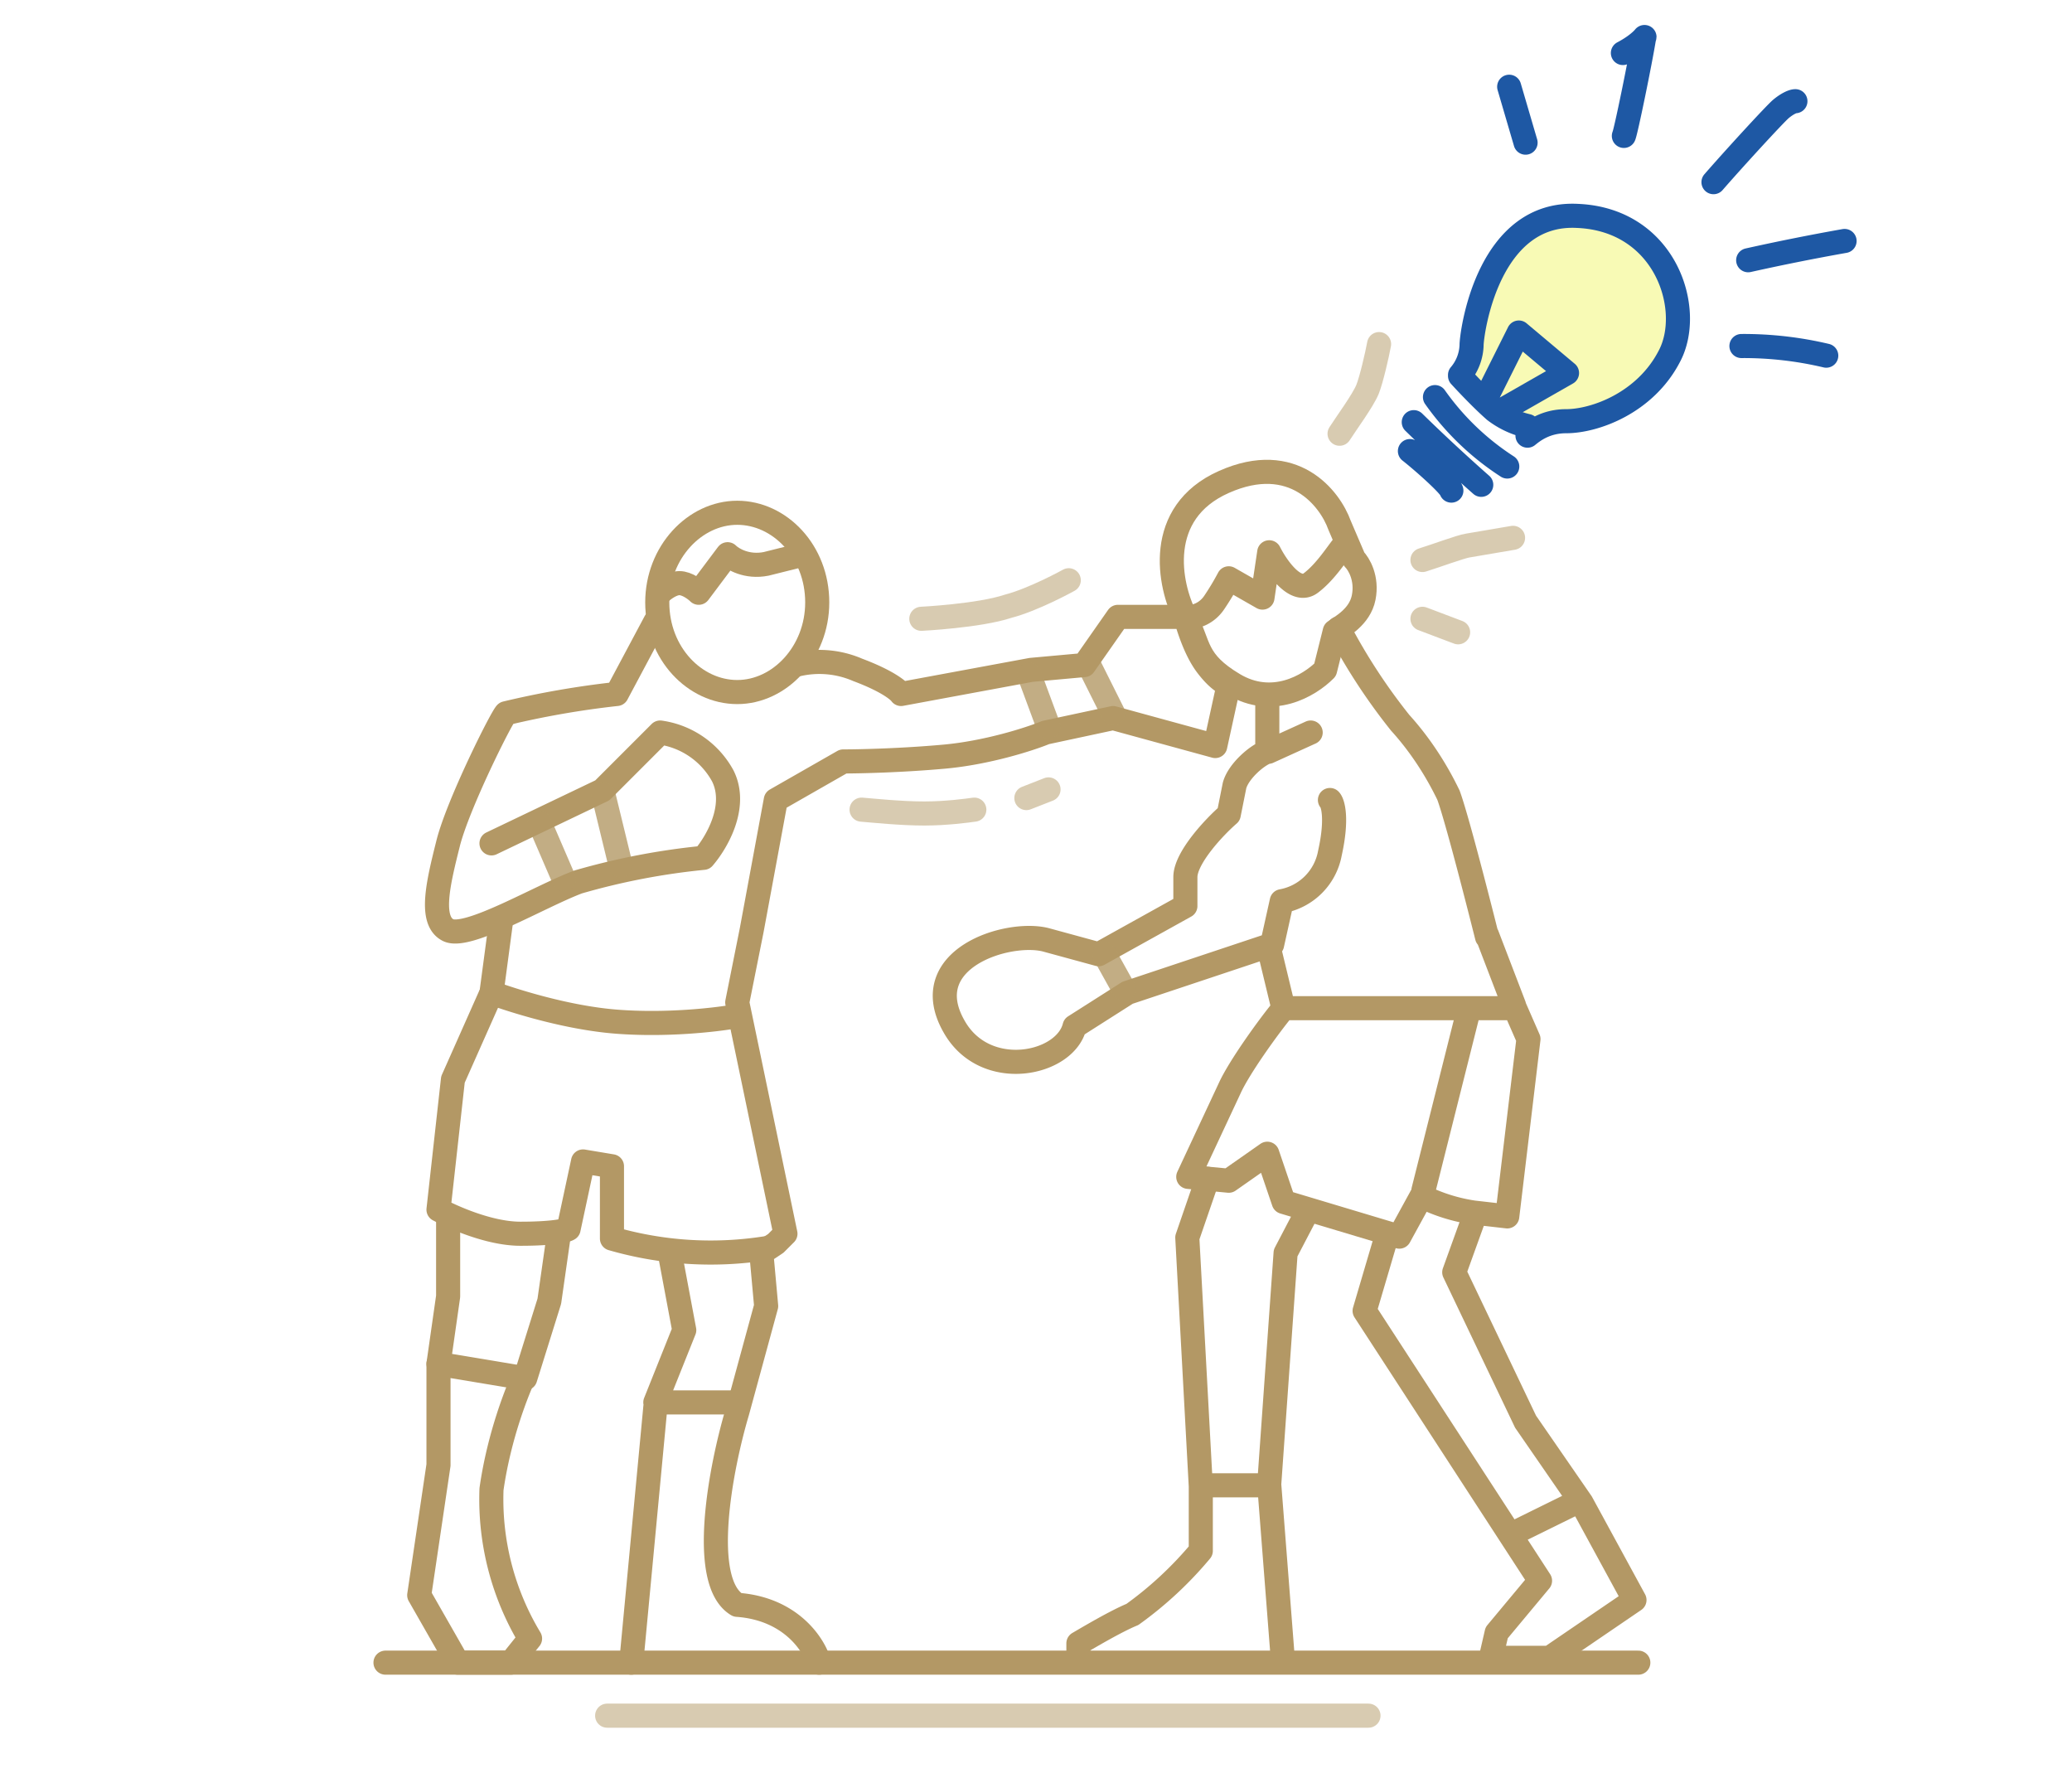 <svg xmlns="http://www.w3.org/2000/svg" width="215" height="185" fill="none"><path stroke="#B39865" stroke-linecap="round" stroke-width="2.5" d="M63 178h79" opacity=".5"/><path stroke="#B39865" stroke-linecap="round" stroke-width="2.5" d="M40 172.5h130"/><path stroke="#B39865" stroke-linecap="round" stroke-linejoin="round" stroke-width="2.5" d="M68 64.5 64 72a93 93 0 0 0-11.5 2c-.5.5-5 9.5-6 13.5s-2 8 0 9S56 93 60 91.5A72 72 0 0 1 73 89c1.3-1.5 3.6-5.3 2-8.5a8.8 8.8 0 0 0-6.5-4.5l-6 6L51 87.5M82.5 69a10 10 0 0 1 6.5.5c3.2 1.2 4.3 2.2 4.5 2.5l13.5-2.5 5.5-.5 3.5-5h7c.3 1 1 3.4 2.2 5 1.2 1.6 2.1 2 2.3 2l-1.4 6.4-10.6-2.9-7 1.5c-1.7.7-6.1 2.1-10.5 2.5-4.4.4-8.8.5-10.5.5l-7 4L78 96.5l-1.5 7.5 5 24-1 1-1.5 1 .5 5.5-3 11c-1.7 5.7-4 17.6 0 20 5.6.4 8 4.2 8.5 6M51 103c2.2.8 7.8 2.6 13 3 5.2.4 10.2-.2 12-.5"/><path stroke="#B39865" stroke-linecap="round" stroke-linejoin="round" stroke-width="2.5" d="m52 95.5-1 7.5-4 9-1.5 13.5c1.5.8 5.3 2.5 8.5 2.5s4.7-.3 5-.5l1.5-7 3 .5v7.5a36.9 36.9 0 0 0 16 1"/><path stroke="#B39865" stroke-linecap="round" stroke-linejoin="round" stroke-width="2.5" d="M46.5 126.5v8l-1 7 9 1.5 2.5-8 1-7"/><path stroke="#B39865" stroke-linecap="round" stroke-linejoin="round" stroke-width="2.5" d="M45.5 141.5V152l-2 13.5 4 7H53l2-2.5a28 28 0 0 1-4-15.5c.8-5.6 2.7-10.3 3.5-12m15-12.5 1.5 8-3 7.5h8.5m-8.5.5-2.5 26.5"/><path stroke="#B39865" stroke-width="2.5" d="M84.8 62.5c0 5.2-3.9 9.3-8.3 9.3s-8.3-4-8.3-9.3c0-5.2 3.9-9.3 8.3-9.3s8.3 4 8.3 9.3Z"/><path stroke="#B39865" stroke-linejoin="round" stroke-width="2.5" d="M68.5 61.5c.3-.3 1.2-1 2-1s1.7.7 2 1l3-4c.5.5 2 1.4 4 1l4-1"/><path stroke="#B39865" stroke-linecap="round" stroke-linejoin="round" stroke-width="2.5" d="M127 50c-7.2 3.2-5.7 10.7-4 14 1.5 3 1 4.6 5 7 4 2.4 7.8.2 9.5-1.5l1-4c.7-.5 2.6-1.5 3-3.5.4-2-.5-3.5-1-4l-1.5-3.5c-1-2.8-4.8-7.7-12-4.5Z"/><path stroke="#B39865" stroke-linecap="round" stroke-linejoin="round" stroke-width="2.5" d="M123.5 64c.5 0 1.7-.3 2.5-1.5a27 27 0 0 0 1.5-2.5l3.5 2 .7-4.7c.7 1.4 2.7 4.4 4.3 3.2 1.6-1.2 2.8-3.2 3.5-4m-8 16V78c-1 .3-3 2-3.4 3.5l-.6 3C126 85.8 123 89 123 91v3l-9 5-5.5-1.5c-4-1-13.5 2-9.5 9 3.2 5.7 11.5 4 12.5 0l5.5-3.5 15-5 1-4.5a6.2 6.2 0 0 0 5-5c.8-3.6.3-5.2 0-5.5m-2-7-4.4 2m7.3-12.8a61 61 0 0 0 6.4 9.8c2 2.2 3.7 4.8 5 7.5 1 2.7 4 14.7 4 14.7m-21.1 7.4h24l1.4 3.2-2.2 18.4-3.5-.4a18 18 0 0 1-5.4-1.7l-2.3 4.2-12-3.6-1.7-5-4 2.8-4.2-.4 4.3-9.2c1-2.2 4.1-6.5 5.6-8.3Zm19.2.2-4.7 18.7m-16-25 1.4 5.8m21.2-7.3 2.8 7.3"/><path stroke="#B39865" stroke-linecap="round" stroke-linejoin="round" stroke-width="2.5" d="m125.3 122.3-2.1 6.1 1.4 25.8v6.7a38.4 38.4 0 0 1-7.1 6.6c-1.7.7-4.4 2.3-5.6 3v1.7m23.8-46.6-2.3 4.4-1.7 24 1.4 18m-8.4-17.9h6.8m12.4-25.9-2.3 7.8 18.2 28-4.5 5.4-.6 2.6h6.1l8.8-6-5.5-10.1-5.8-8.4-7.4-15.5 2.2-6.1m3.9 33.2 6.7-3.3"/><path stroke="#B39865" stroke-linecap="round" stroke-linejoin="round" stroke-width="2.5" d="M95.6 64.2s6-.3 9-1.3c2.7-.7 6.3-2.7 6.3-2.7m36.7-2.1c1.3-.4 4-1.4 4.7-1.5l4.7-.8m-9.4 8.4 3.7 1.4M139 45c.7-1.1 2.4-3.4 2.9-4.6.4-1 1-3.6 1.2-4.7M89.4 84c1.2.1 4.1.4 6.5.4 2.3 0 4.5-.3 5.2-.4m5.4-1.2 2.3-.9" opacity=".5"/><path stroke="#B39865" stroke-linecap="round" stroke-width="2.5" d="m56 85.4 2.5 5.8m4.1-8.8 1.8 7.4m50.2 9.2 2 3.6M106.8 70l2 5.4M113 69l2.5 5" opacity=".8"/><path stroke="#1E58A4" stroke-linecap="round" stroke-linejoin="round" stroke-width="2.5" d="M148.9 41.2a27.3 27.3 0 0 0 7.5 7.2m-9.7-4.6a188.4 188.4 0 0 0 7 6.5m-7.4-3.5c1.4 1.1 4.2 3.6 4.3 4.1"/><g filter="url(#a)"><path fill="#F8FAB5" d="M151.5 39s2 2.2 3.6 3.6a8.9 8.9 0 0 0 3.4 1.6v1c.5-.4 1.8-1.5 4-1.5 3 0 8.2-1.9 10.7-6.7 2.6-4.8-.3-14.2-9.5-14.6-9.1-.5-10.9 11.5-11 13.3a5 5 0 0 1-1.2 3.2Z"/><path stroke="#1E58A4" stroke-linecap="round" stroke-linejoin="round" stroke-width="2.5" d="M151.5 39s2 2.2 3.6 3.6a8.9 8.9 0 0 0 3.4 1.6v1c.5-.4 1.8-1.5 4-1.5 3 0 8.2-1.9 10.7-6.7 2.6-4.8-.3-14.2-9.5-14.6-9.1-.5-10.9 11.5-11 13.3a5 5 0 0 1-1.2 3.2Z"/></g><path stroke="#1E58A4" stroke-linecap="round" stroke-linejoin="round" stroke-width="2.5" d="m154.2 41.3 3.4-6.8 5 4.2-7 4m2.7-27.9L156.6 9m11.9 5.1c.2-.4 1.7-7.7 2.1-10.2.2-.3-.3.6-2.2 1.6m9.4 13.4c2-2.3 6.3-7 7-7.6.6-.5 1.2-.8 1.5-.8M181.4 27a234.1 234.1 0 0 1 10-2m-10.7 10.9a37.2 37.2 0 0 1 8.8 1"/><defs><filter id="a" width="45.1" height="45.4" x="140.3" y="11.1" color-interpolation-filters="sRGB" filterUnits="userSpaceOnUse"><feFlood flood-opacity="0" result="BackgroundImageFix"/><feColorMatrix in="SourceAlpha" result="hardAlpha" values="0 0 0 0 0 0 0 0 0 0 0 0 0 0 0 0 0 0 127 0"/><feOffset/><feGaussianBlur stdDeviation="5"/><feComposite in2="hardAlpha" operator="out"/><feColorMatrix values="0 0 0 0 0.973 0 0 0 0 0.98 0 0 0 0 0.71 0 0 0 1 0"/><feBlend in2="BackgroundImageFix" result="effect1_dropShadow_1229_1680"/><feBlend in="SourceGraphic" in2="effect1_dropShadow_1229_1680" result="shape"/></filter></defs></svg>